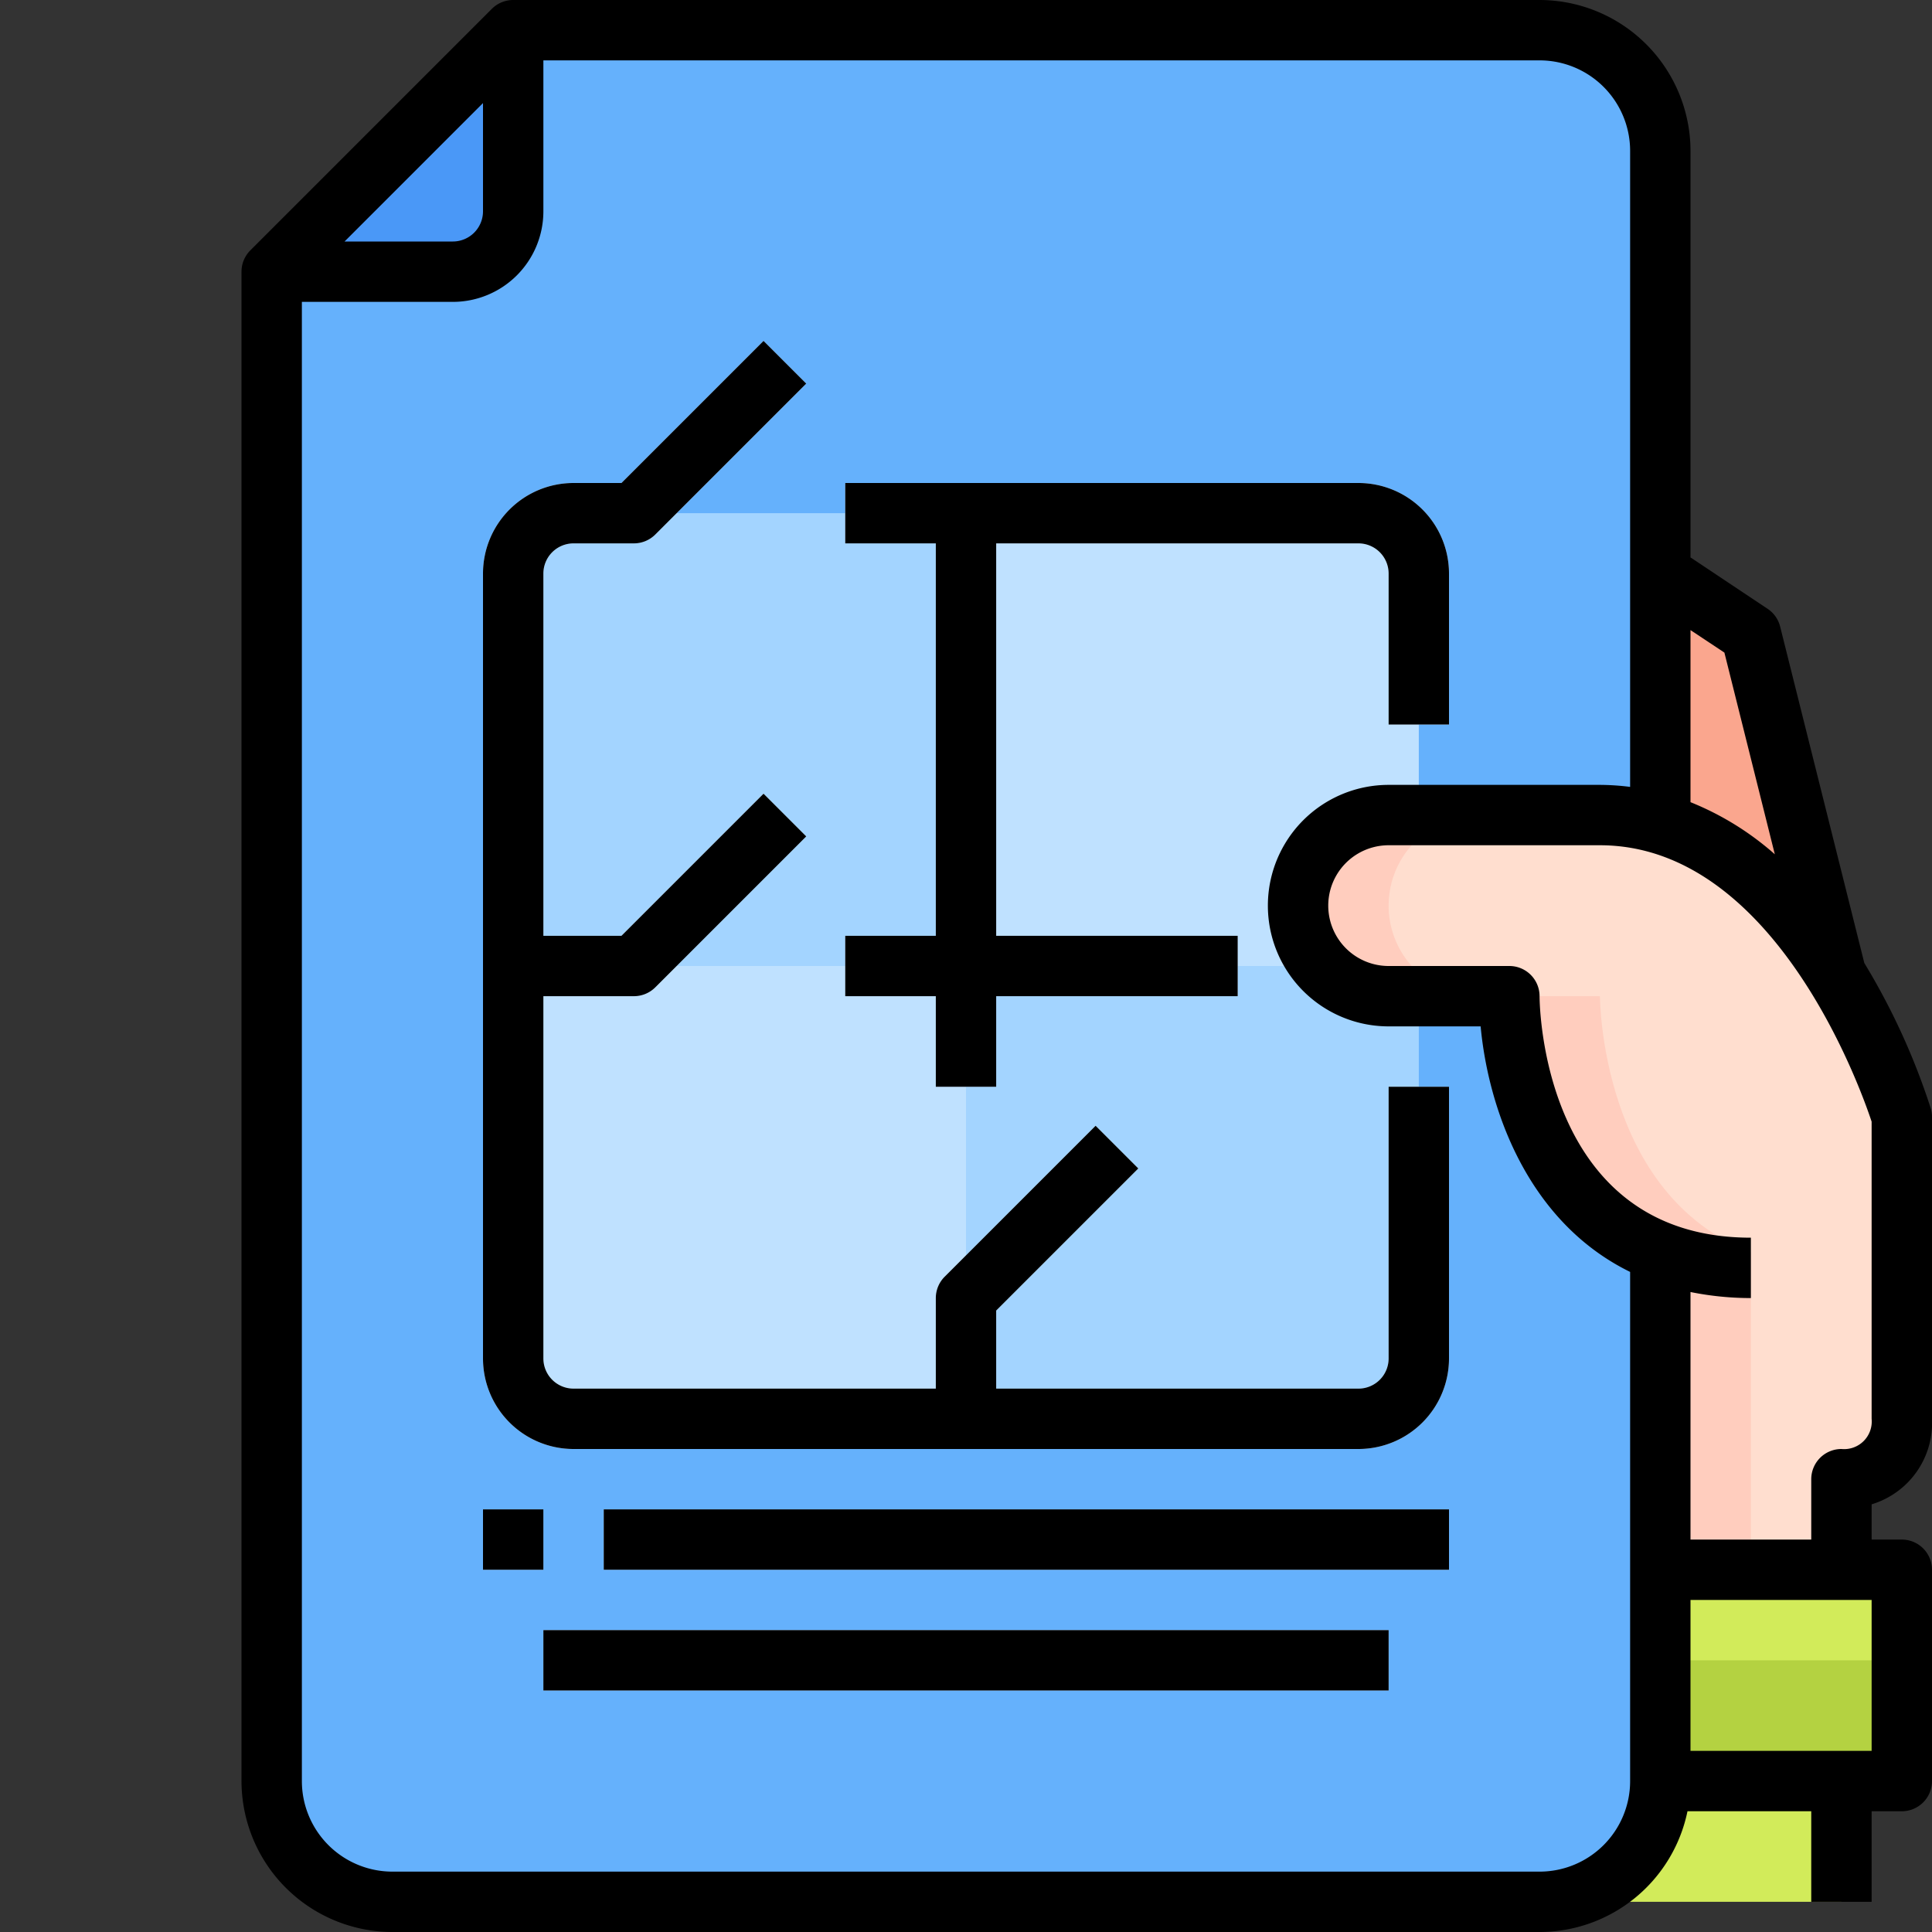 <svg xmlns="http://www.w3.org/2000/svg" viewBox="0 0 64 64"><rect x="0" y="0" width="64" height="64" fill="#333333" stroke="none"/><g id="_06-plan" data-name="06-plan"><path d="M17,1V7a2.006,2.006,0,0,1-2,2H9Z" style="fill:#4a98f7"/><path d="M55,5V59a4,4,0,0,1-4,4H13a4,4,0,0,1-4-4V9h6a2.006,2.006,0,0,0,2-2V1H51A4,4,0,0,1,55,5Z" style="fill:#65b1fc"/><path d="M19,17H32a0,0,0,0,1,0,0V32a0,0,0,0,1,0,0H17a0,0,0,0,1,0,0V19A2,2,0,0,1,19,17Z" style="fill:#a3d4ff"/><path d="M32,17H47a0,0,0,0,1,0,0V32a0,0,0,0,1,0,0H34a2,2,0,0,1-2-2V17a0,0,0,0,1,0,0Z" transform="translate(79 49) rotate(-180)" style="fill:#bfe1ff"/><path d="M34,32H47a0,0,0,0,1,0,0V47a0,0,0,0,1,0,0H32a0,0,0,0,1,0,0V34A2,2,0,0,1,34,32Z" transform="translate(79 79) rotate(180)" style="fill:#a3d4ff"/><path d="M17,32H32a0,0,0,0,1,0,0V47a0,0,0,0,1,0,0H19a2,2,0,0,1-2-2V32a0,0,0,0,1,0,0Z" style="fill:#bfe1ff"/><path d="M45,16H28v2h3V31H28v2h3v3h2V33h8V31H33V18H45a1,1,0,0,1,1,1v5h2V19A3,3,0,0,0,45,16Z" style="fill:#dbeeff"/><path d="M46,45a1,1,0,0,1-1,1H33V43.414l4.707-4.707-1.414-1.414-5,5A1,1,0,0,0,31,43v3H19a1,1,0,0,1-1-1V33h3a1,1,0,0,0,.707-.293l5-5-1.414-1.414L20.586,31H18V19a1,1,0,0,1,1-1h2a1,1,0,0,0,.707-.293l5-5-1.414-1.414L20.586,16H19a3,3,0,0,0-3,3V45a3,3,0,0,0,3,3H45a3,3,0,0,0,3-3V36H46Z" style="fill:#dbeeff"/><rect x="16" y="50" width="2" height="2" style="fill:#dbeeff"/><rect x="20" y="50" width="28" height="2" style="fill:#dbeeff"/><rect x="18" y="54" width="28" height="2" style="fill:#dbeeff"/><polygon points="63 52 63 59 61 59 55 59 55 52 61 52 63 52" style="fill:#d2eb5a"/><polygon points="63 55 63 59 61 59 55 59 55 55 61 55 63 55" style="fill:#b4d241"/><path d="M61,59v4H51a4,4,0,0,0,4-4Z" style="fill:#d2eb5a"/><path d="M60.83,32.33c-1.3-2.1-3.22-4.28-5.83-5.04V19l3,2Z" style="fill:#faa68e"/><path d="M61,49v3H55V41.48C50,39.58,50,33,50,33H46a3,3,0,0,1,0-6h7a6.858,6.858,0,0,1,2,.29c2.61.76,4.53,2.94,5.83,5.04A21.866,21.866,0,0,1,63,37V47A1.959,1.959,0,0,1,61,49Z" style="fill:#ffdecf"/><path d="M46,30a3,3,0,0,1,3-3H46a3,3,0,0,0,0,6h3a3,3,0,0,1-3-3Z" style="fill:#ffcdbe"/><path d="M53,33H50s0,6.58,5,8.48V52h3V41.48C53,39.58,53,33,53,33Z" style="fill:#ffcdbe"/><path d="M64,47V37a1.033,1.033,0,0,0-.042-.287,22.619,22.619,0,0,0-2.2-4.811L58.97,20.758a1,1,0,0,0-.415-.59L56,18.465V5a5.006,5.006,0,0,0-5-5H17a1,1,0,0,0-.707.293l-8,8A1,1,0,0,0,8,9V59a5.006,5.006,0,0,0,5,5H51a5.009,5.009,0,0,0,4.9-4H60v3h2V60h1a1,1,0,0,0,1-1V52a1,1,0,0,0-1-1H62V49.833A2.818,2.818,0,0,0,64,47Zm-2,0a.915.915,0,0,1-1,1,1,1,0,0,0-1,1v2H56V42.8a10.081,10.081,0,0,0,2,.2V41c-6.891,0-7-7.675-7-8a1,1,0,0,0-1-1H46a2,2,0,0,1,0-4h7c5.761,0,8.625,8.023,9,9.156ZM57.123,21.618l1.67,6.681A9.649,9.649,0,0,0,56,26.573v-5.7ZM16,3.414V7a1,1,0,0,1-1,1H11.414ZM51,62H13a3,3,0,0,1-3-3V10h5a3,3,0,0,0,3-3V2H51a3,3,0,0,1,3,3V26.067A8.151,8.151,0,0,0,53,26H46a4,4,0,0,0,0,8h3.048c.251,2.708,1.54,6.462,4.952,8.134V59A3,3,0,0,1,51,62Zm11-4H56V53h6Z"/><path d="M31,36h2V33h8V31H33V18H45a1,1,0,0,1,1,1v5h2V19a3,3,0,0,0-3-3H28v2h3V31H28v2h3Z"/><path d="M46,45a1,1,0,0,1-1,1H33V43.414l4.707-4.707-1.414-1.414-5,5A1,1,0,0,0,31,43v3H19a1,1,0,0,1-1-1V33h3a1,1,0,0,0,.707-.293l5-5-1.414-1.414L20.586,31H18V19a1,1,0,0,1,1-1h2a1,1,0,0,0,.707-.293l5-5-1.414-1.414L20.586,16H19a3,3,0,0,0-3,3V45a3,3,0,0,0,3,3H45a3,3,0,0,0,3-3V36H46Z"/><rect x="16" y="50" width="2" height="2"/><rect x="20" y="50" width="28" height="2"/><rect x="18" y="54" width="28" height="2"/></g></svg>